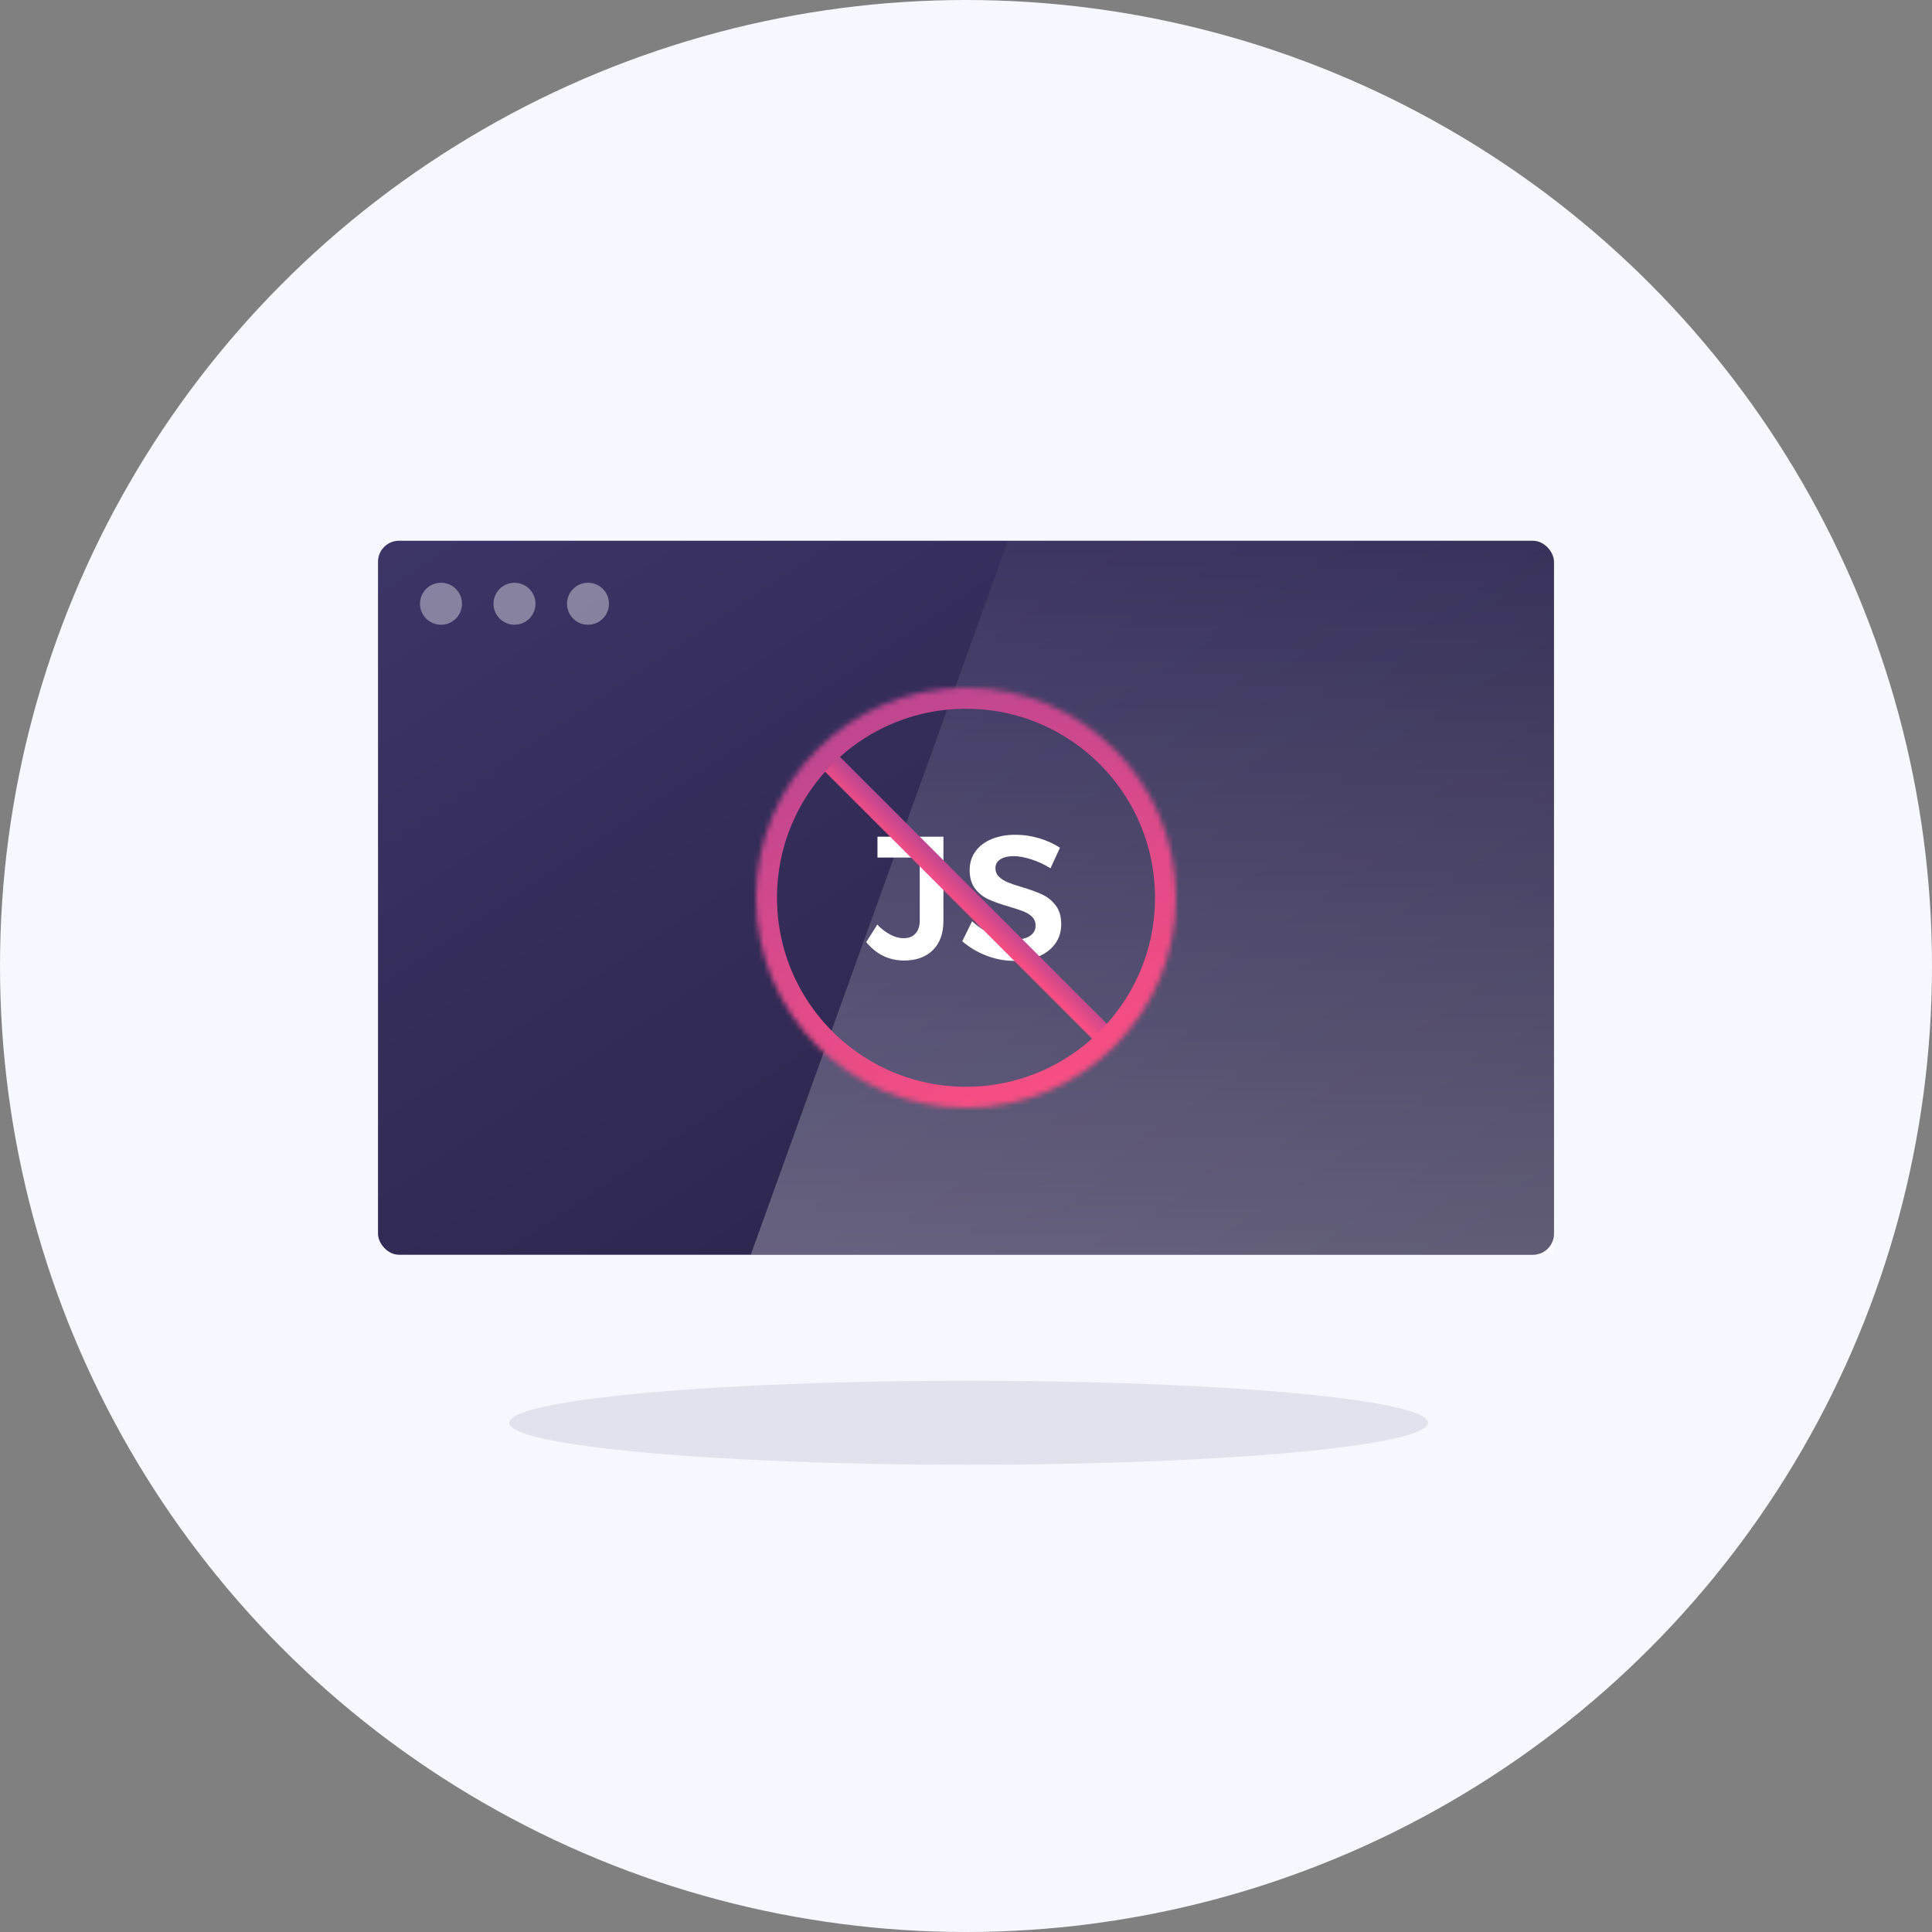 <svg xmlns="http://www.w3.org/2000/svg" xmlns:xlink="http://www.w3.org/1999/xlink" width="368" height="368" version="1.1" viewBox="0 0 368 368"><rect x="0" y="0" width="368" height="368" fill="#808080" stroke="none"/><title>nojs_illustration</title><desc>Created with Sketch.</desc><defs><linearGradient id="linearGradient-1" x1="130.032%" x2="-16.8%" y1="133.047%" y2="0%"><stop offset="0%" stop-color="#1F1A37"/><stop offset="100%" stop-color="#3E366A"/></linearGradient><linearGradient id="linearGradient-2" x1="76.543%" x2="76.543%" y1="-15.578%" y2="148.979%"><stop offset="0%" stop-color="#FFF" stop-opacity="0"/><stop offset="100%" stop-color="#FFF"/></linearGradient><linearGradient id="linearGradient-3" x1="31.234%" x2="81.126%" y1="-9.229%" y2="104.898%"><stop offset="0%" stop-color="#B84592"/><stop offset="100%" stop-color="#FF4F81"/></linearGradient><circle id="path-4" cx="40" cy="40" r="40"/><mask id="mask-5" width="80" height="80" x="0" y="0" fill="#fff" maskContentUnits="userSpaceOnUse" maskUnits="objectBoundingBox"><use xlink:href="#path-4"/></mask></defs><g id="Page-1" fill="none" fill-rule="evenodd" stroke="none" stroke-width="1"><g id="nojs_illustration"><g><circle id="bg_02" cx="184" cy="184" r="184" fill="#F7F7FF"/><g id="Group-3" transform="translate(72, 103)"><rect id="screen_bg_02" width="224" height="136" x="0" y="0" fill="url(#linearGradient-1)" rx="4"/><polygon id="shine_02" fill="url(#linearGradient-2)" points="120 0 224 0 224 136 71 136" opacity=".387" style="mix-blend-mode:overlay"/><path id="btns_02" fill="#FFF" d="M12,16 C9.791,16 8,14.209 8,12 C8,9.791 9.791,8 12,8 C14.209,8 16,9.791 16,12 C16,14.209 14.209,16 12,16 Z M26,16 C23.791,16 22,14.209 22,12 C22,9.791 23.791,8 26,8 C28.209,8 30,9.791 30,12 C30,14.209 28.209,16 26,16 Z M40,16 C37.791,16 36,14.209 36,12 C36,9.791 37.791,8 40,8 C42.209,8 44,9.791 44,12 C44,14.209 42.209,16 40,16 Z" opacity=".387" style="mix-blend-mode:overlay"/></g><path id="JS" fill="#FFF" d="M177.696,180.967 C176.359,182.292 174.533,182.955 172.217,182.955 C169.321,182.955 166.916,181.786 165,179.447 L167.105,176.106 C167.884,176.93 168.714,177.57 169.594,178.027 C170.474,178.484 171.303,178.712 172.083,178.712 C173.063,178.712 173.826,178.417 174.372,177.827 C174.917,177.236 175.19,176.395 175.19,175.304 L175.19,163.343 L167.138,163.343 L167.138,159.368 L179.7,159.368 L179.7,175.404 C179.7,177.788 179.032,179.642 177.696,180.967 Z M196.405,163.677 C195.147,163.276 194.039,163.076 193.081,163.076 C192.012,163.076 191.166,163.276 190.542,163.677 C189.918,164.078 189.606,164.635 189.606,165.348 C189.606,165.994 189.824,166.534 190.258,166.968 C190.692,167.403 191.238,167.759 191.895,168.037 C192.552,168.316 193.449,168.622 194.585,168.956 C196.166,169.424 197.463,169.892 198.477,170.359 C199.49,170.827 200.353,171.518 201.066,172.431 C201.779,173.344 202.135,174.547 202.135,176.039 C202.135,177.465 201.751,178.706 200.983,179.764 C200.214,180.822 199.156,181.63 197.809,182.187 C196.461,182.743 194.919,183.022 193.181,183.022 C191.355,183.022 189.573,182.682 187.836,182.003 C186.098,181.323 184.584,180.416 183.292,179.28 L185.163,175.471 C186.343,176.563 187.669,177.42 189.139,178.044 C190.609,178.667 191.979,178.979 193.248,178.979 C194.496,178.979 195.476,178.74 196.188,178.261 C196.901,177.782 197.257,177.131 197.257,176.306 C197.257,175.638 197.04,175.087 196.606,174.653 C196.172,174.218 195.62,173.867 194.952,173.6 C194.284,173.333 193.371,173.032 192.212,172.698 C190.631,172.23 189.339,171.774 188.337,171.328 C187.335,170.883 186.477,170.209 185.764,169.307 C185.052,168.405 184.695,167.219 184.695,165.749 C184.695,164.39 185.057,163.204 185.781,162.191 C186.505,161.177 187.529,160.392 188.855,159.835 C190.18,159.278 191.711,159 193.449,159 C194.963,159 196.461,159.223 197.942,159.668 C199.423,160.114 200.743,160.715 201.901,161.472 L200.097,165.381 C198.894,164.646 197.664,164.078 196.405,163.677 Z"/><g id="forbidden_ill_02" transform="translate(144, 131)"><rect id="Rectangle-3" width="78" height="4" x="1" y="38" fill="url(#linearGradient-3)" rx="2" transform="translate(40, 40) rotate(-315) translate(-40, -40)"/><use id="Oval-2" stroke="url(#linearGradient-3)" stroke-width="8" mask="url(#mask-5)" xlink:href="#path-4"/></g><ellipse id="shadow_02_floating" cx="184.5" cy="271" fill="#182359" fill-opacity=".1" rx="87.5" ry="8"/></g></g></g></svg>